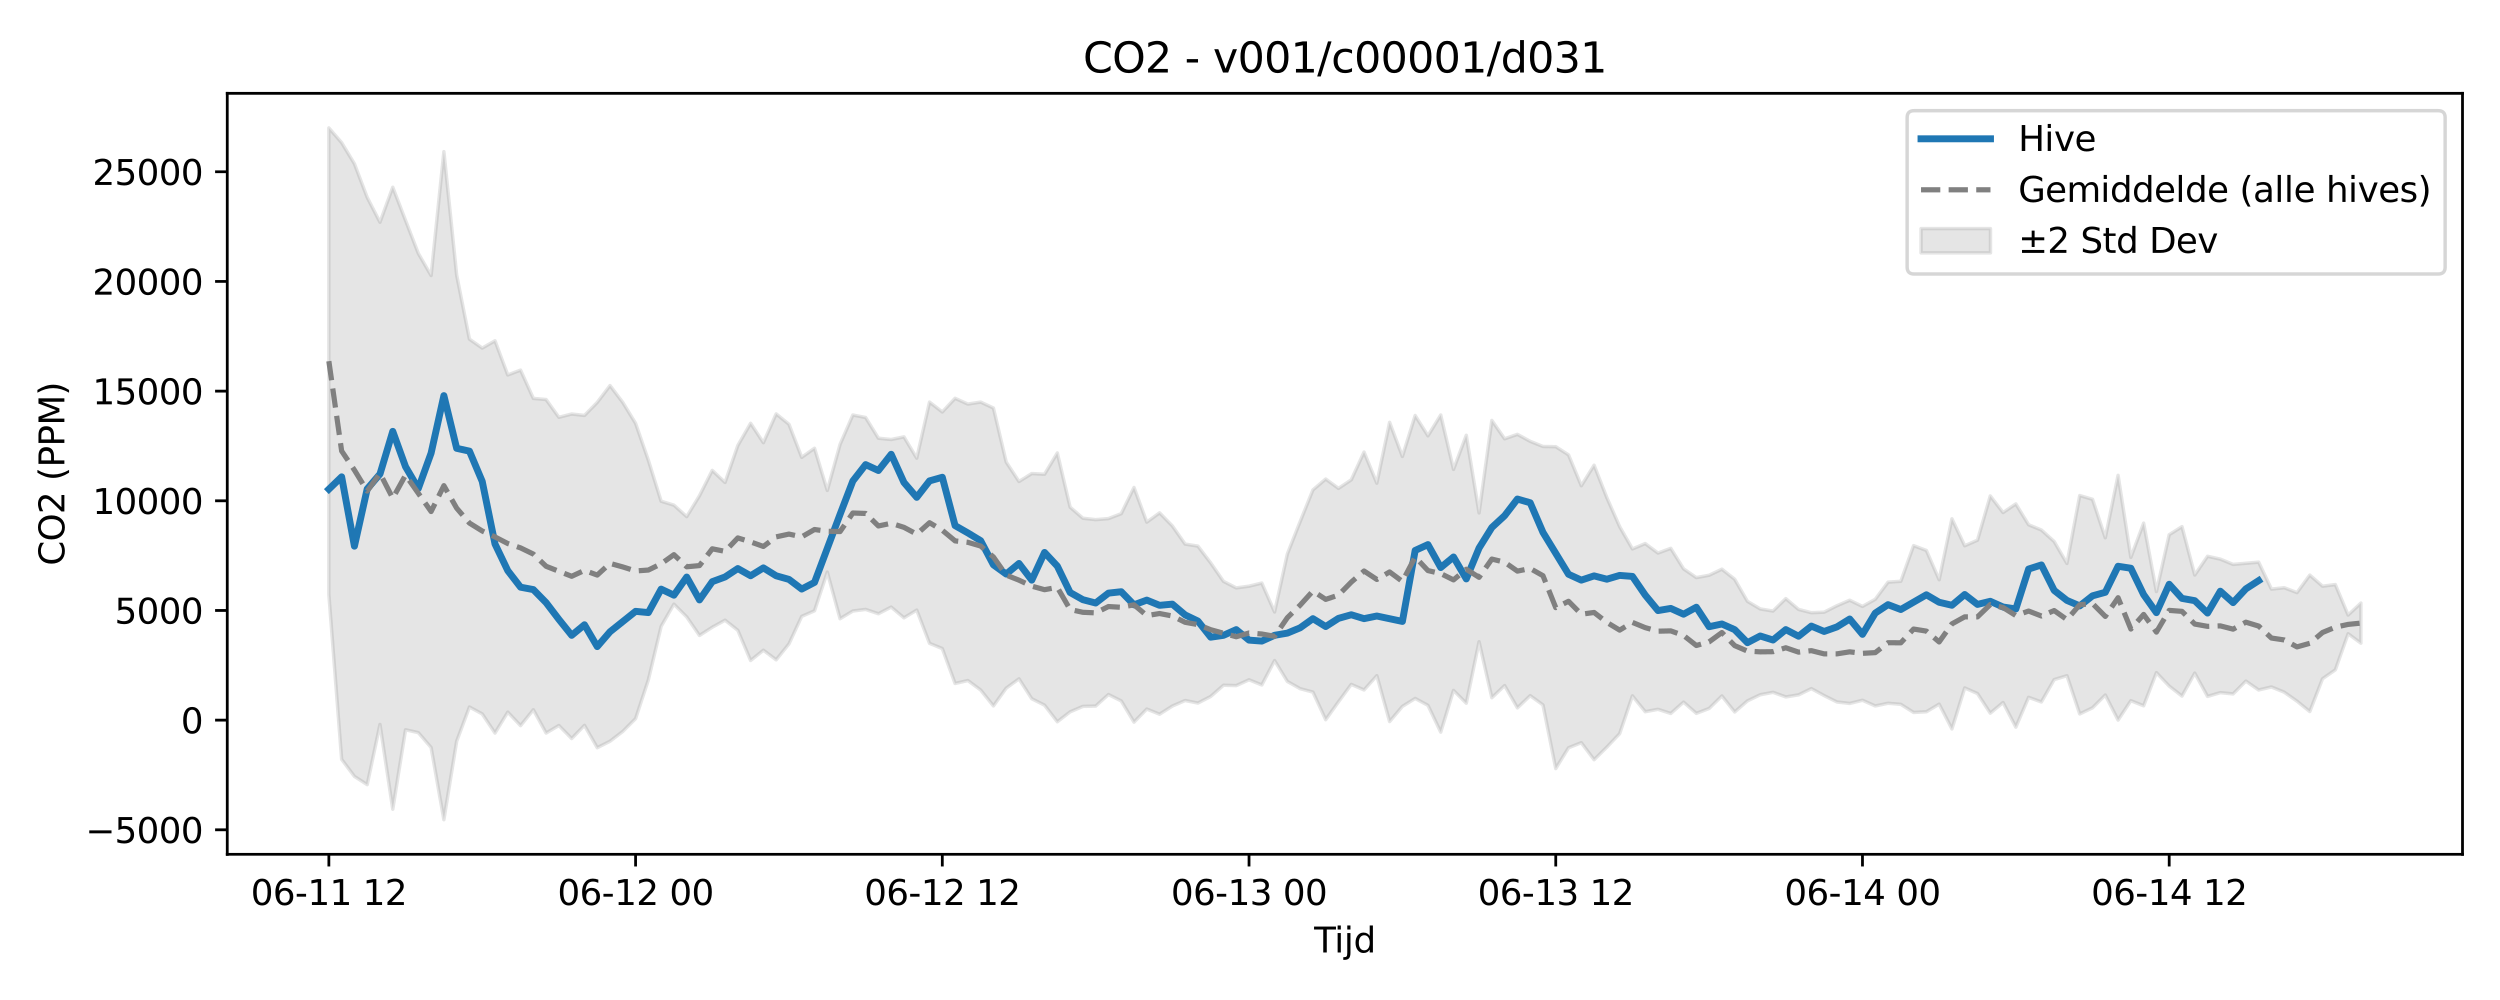 <?xml version="1.0" encoding="utf-8" standalone="no"?>
<!DOCTYPE svg PUBLIC "-//W3C//DTD SVG 1.1//EN"
  "http://www.w3.org/Graphics/SVG/1.1/DTD/svg11.dtd">
<svg xmlns:xlink="http://www.w3.org/1999/xlink" width="720pt" height="288pt" viewBox="0 0 720 288" xmlns="http://www.w3.org/2000/svg" version="1.1">
 <defs>
  <style type="text/css">*{stroke-linejoin: round; stroke-linecap: butt}</style>
 </defs>
 <g id="figure_1">
  <g id="patch_1">
   <path d="M 0 288 
L 720 288 
L 720 0 
L 0 0 
z
" style="fill: #ffffff"/>
  </g>
  <g id="axes_1">
   <g id="patch_2">
    <path d="M 65.45 246.04 
L 709.2 246.04 
L 709.2 26.88 
L 65.45 26.88 
z
" style="fill: #ffffff"/>
   </g>
   <g id="FillBetweenPolyCollection_1">
    <defs>
     <path id="m3d2b1b29fc" d="M 94.711 -251.158 
L 94.711 -116.805 
L 98.392 -69.317 
L 102.073 -64.394 
L 105.753 -62.019 
L 109.434 -79.359 
L 113.115 -54.945 
L 116.795 -77.828 
L 120.476 -77 
L 124.157 -72.724 
L 127.837 -51.922 
L 131.518 -74.513 
L 135.199 -84.385 
L 138.879 -82.392 
L 142.56 -76.877 
L 146.241 -82.907 
L 149.921 -79.009 
L 153.602 -83.592 
L 157.283 -76.879 
L 160.964 -79.059 
L 164.644 -75.292 
L 168.325 -79.095 
L 172.006 -72.656 
L 175.686 -74.523 
L 179.367 -77.35 
L 183.048 -81.042 
L 186.728 -92.199 
L 190.409 -107.606 
L 194.09 -113.996 
L 197.77 -110.328 
L 201.451 -104.978 
L 205.132 -107.356 
L 208.812 -109.382 
L 212.493 -106.467 
L 216.174 -97.773 
L 219.854 -100.736 
L 223.535 -97.97 
L 227.216 -102.551 
L 230.896 -110.481 
L 234.577 -112.091 
L 238.258 -123.232 
L 241.938 -109.807 
L 245.619 -112.025 
L 249.3 -112.485 
L 252.98 -111.246 
L 256.661 -113.163 
L 260.342 -110.063 
L 264.022 -112.292 
L 267.703 -102.714 
L 271.384 -101.21 
L 275.064 -91.154 
L 278.745 -92.003 
L 282.426 -89.279 
L 286.106 -84.689 
L 289.787 -89.811 
L 293.468 -92.495 
L 297.148 -86.763 
L 300.829 -84.913 
L 304.51 -80.132 
L 308.19 -82.986 
L 311.871 -84.561 
L 315.552 -84.645 
L 319.233 -87.98 
L 322.913 -86.136 
L 326.594 -80.023 
L 330.275 -83.797 
L 333.955 -82.31 
L 337.636 -84.653 
L 341.317 -86.252 
L 344.997 -85.517 
L 348.678 -87.413 
L 352.359 -90.643 
L 356.039 -90.548 
L 359.72 -92.22 
L 363.401 -90.729 
L 367.081 -97.758 
L 370.762 -91.739 
L 374.443 -89.661 
L 378.123 -88.675 
L 381.804 -80.721 
L 385.485 -85.878 
L 389.165 -90.897 
L 392.846 -89.292 
L 396.527 -93.407 
L 400.207 -80.19 
L 403.888 -84.553 
L 407.569 -86.848 
L 411.249 -84.861 
L 414.93 -77.144 
L 418.611 -89.166 
L 422.291 -85.473 
L 425.972 -103.187 
L 429.653 -87.055 
L 433.333 -90.553 
L 437.014 -84.134 
L 440.695 -87.653 
L 444.375 -84.98 
L 448.056 -66.651 
L 451.737 -72.647 
L 455.417 -74.105 
L 459.098 -69.199 
L 462.779 -72.834 
L 466.46 -76.708 
L 470.14 -87.594 
L 473.821 -83.025 
L 477.502 -83.717 
L 481.182 -82.522 
L 484.863 -85.789 
L 488.544 -82.551 
L 492.224 -83.958 
L 495.905 -87.573 
L 499.586 -82.948 
L 503.266 -86.145 
L 506.947 -87.909 
L 510.628 -88.608 
L 514.308 -87.283 
L 517.989 -87.882 
L 521.67 -89.68 
L 525.35 -87.673 
L 529.031 -85.834 
L 532.712 -85.405 
L 536.392 -86.323 
L 540.073 -84.684 
L 543.754 -85.457 
L 547.434 -85.154 
L 551.115 -82.811 
L 554.796 -83.011 
L 558.476 -85.203 
L 562.157 -78.062 
L 565.838 -89.88 
L 569.518 -88.253 
L 573.199 -82.609 
L 576.88 -85.676 
L 580.56 -78.584 
L 584.241 -87.168 
L 587.922 -85.832 
L 591.602 -92.274 
L 595.283 -93.392 
L 598.964 -82.383 
L 602.644 -84.153 
L 606.325 -87.836 
L 610.006 -80.608 
L 613.686 -86.203 
L 617.367 -84.731 
L 621.048 -94.275 
L 624.729 -90.409 
L 628.409 -87.529 
L 632.09 -94.142 
L 635.771 -87.427 
L 639.451 -88.52 
L 643.132 -88.15 
L 646.813 -91.842 
L 650.493 -89.281 
L 654.174 -90.155 
L 657.855 -88.655 
L 661.535 -86.061 
L 665.216 -83.075 
L 668.897 -92.525 
L 672.577 -95.078 
L 676.258 -105.477 
L 679.939 -102.769 
L 679.939 -114.318 
L 679.939 -114.318 
L 676.258 -110.87 
L 672.577 -119.654 
L 668.897 -119.17 
L 665.216 -122.376 
L 661.535 -117.331 
L 657.855 -118.738 
L 654.174 -118.335 
L 650.493 -126.1 
L 646.813 -125.78 
L 643.132 -125.458 
L 639.451 -126.973 
L 635.771 -127.793 
L 632.09 -122.396 
L 628.409 -136.333 
L 624.729 -134.007 
L 621.048 -117.638 
L 617.367 -137.342 
L 613.686 -127.471 
L 610.006 -151.107 
L 606.325 -133.118 
L 602.644 -144.204 
L 598.964 -145.286 
L 595.283 -125.724 
L 591.602 -132.046 
L 587.922 -135.358 
L 584.241 -136.87 
L 580.56 -142.873 
L 576.88 -140.383 
L 573.199 -145.17 
L 569.518 -132.428 
L 565.838 -130.821 
L 562.157 -138.59 
L 558.476 -121.033 
L 554.796 -129.472 
L 551.115 -130.857 
L 547.434 -120.591 
L 543.754 -120.341 
L 540.073 -115.404 
L 536.392 -113.357 
L 532.712 -115.139 
L 529.031 -113.545 
L 525.35 -111.693 
L 521.67 -111.546 
L 517.989 -112.484 
L 514.308 -115.604 
L 510.628 -112.024 
L 506.947 -112.63 
L 503.266 -114.814 
L 499.586 -121.184 
L 495.905 -124.08 
L 492.224 -122.329 
L 488.544 -121.647 
L 484.863 -124.182 
L 481.182 -130.083 
L 477.502 -128.72 
L 473.821 -131.455 
L 470.14 -129.909 
L 466.46 -136.338 
L 462.779 -144.67 
L 459.098 -154.019 
L 455.417 -148.105 
L 451.737 -157 
L 448.056 -159.355 
L 444.375 -159.415 
L 440.695 -160.901 
L 437.014 -162.908 
L 433.333 -161.621 
L 429.653 -166.917 
L 425.972 -140.277 
L 422.291 -162.642 
L 418.611 -152.82 
L 414.93 -168.483 
L 411.249 -162.487 
L 407.569 -168.339 
L 403.888 -156.538 
L 400.207 -166.37 
L 396.527 -148.839 
L 392.846 -157.807 
L 389.165 -149.811 
L 385.485 -147.346 
L 381.804 -150.038 
L 378.123 -146.905 
L 374.443 -137.774 
L 370.762 -128.472 
L 367.081 -111.747 
L 363.401 -120.084 
L 359.72 -119.181 
L 356.039 -118.684 
L 352.359 -120.571 
L 348.678 -125.882 
L 344.997 -130.716 
L 341.317 -131.302 
L 337.636 -136.535 
L 333.955 -140.298 
L 330.275 -137.62 
L 326.594 -147.609 
L 322.913 -140.058 
L 319.233 -138.648 
L 315.552 -138.345 
L 311.871 -138.752 
L 308.19 -141.943 
L 304.51 -157.549 
L 300.829 -151.425 
L 297.148 -151.616 
L 293.468 -149.327 
L 289.787 -154.935 
L 286.106 -170.488 
L 282.426 -172.205 
L 278.745 -171.625 
L 275.064 -173.292 
L 271.384 -169.356 
L 267.703 -172.205 
L 264.022 -156.046 
L 260.342 -162.184 
L 256.661 -161.427 
L 252.98 -161.797 
L 249.3 -167.76 
L 245.619 -168.484 
L 241.938 -160.006 
L 238.258 -146.755 
L 234.577 -158.912 
L 230.896 -156.283 
L 227.216 -165.817 
L 223.535 -168.802 
L 219.854 -160.509 
L 216.174 -166.096 
L 212.493 -159.689 
L 208.812 -149.042 
L 205.132 -152.529 
L 201.451 -145.238 
L 197.77 -139.206 
L 194.09 -142.518 
L 190.409 -143.65 
L 186.728 -155.453 
L 183.048 -166.08 
L 179.367 -172.095 
L 175.686 -176.959 
L 172.006 -172.109 
L 168.325 -168.356 
L 164.644 -168.765 
L 160.964 -167.817 
L 157.283 -172.936 
L 153.602 -173.261 
L 149.921 -181.412 
L 146.241 -180.01 
L 142.56 -189.856 
L 138.879 -187.754 
L 135.199 -190.333 
L 131.518 -208.796 
L 127.837 -244.33 
L 124.157 -208.643 
L 120.476 -215.022 
L 116.795 -224.524 
L 113.115 -234.075 
L 109.434 -223.998 
L 105.753 -231.151 
L 102.073 -240.832 
L 98.392 -246.912 
L 94.711 -251.158 
z
" style="stroke: #808080; stroke-opacity: 0.2"/>
    </defs>
    <g clip-path="url(#pa4c0bc71e0)">
     <use xlink:href="#m3d2b1b29fc" x="0" y="288" style="fill: #808080; fill-opacity: 0.2; stroke: #808080; stroke-opacity: 0.2"/>
    </g>
   </g>
   <g id="matplotlib.axis_1">
    <g id="xtick_1">
     <g id="line2d_1">
      <defs>
       <path id="m8781e3e443" d="M 0 0 
L 0 3.5 
" style="stroke: #000000; stroke-width: 0.8"/>
      </defs>
      <g>
       <use xlink:href="#m8781e3e443" x="94.711" y="246.04" style="stroke: #000000; stroke-width: 0.8"/>
      </g>
     </g>
     <g id="text_1">
      <!-- 06-11 12 -->
      <g transform="translate(72.231 260.638) scale(0.1 -0.1)">
       <defs>
        <path id="DejaVuSans-30" d="M 2034 4250 
Q 1547 4250 1301 3770 
Q 1056 3291 1056 2328 
Q 1056 1369 1301 889 
Q 1547 409 2034 409 
Q 2525 409 2770 889 
Q 3016 1369 3016 2328 
Q 3016 3291 2770 3770 
Q 2525 4250 2034 4250 
z
M 2034 4750 
Q 2819 4750 3233 4129 
Q 3647 3509 3647 2328 
Q 3647 1150 3233 529 
Q 2819 -91 2034 -91 
Q 1250 -91 836 529 
Q 422 1150 422 2328 
Q 422 3509 836 4129 
Q 1250 4750 2034 4750 
z
" transform="scale(0.016)"/>
        <path id="DejaVuSans-36" d="M 2113 2584 
Q 1688 2584 1439 2293 
Q 1191 2003 1191 1497 
Q 1191 994 1439 701 
Q 1688 409 2113 409 
Q 2538 409 2786 701 
Q 3034 994 3034 1497 
Q 3034 2003 2786 2293 
Q 2538 2584 2113 2584 
z
M 3366 4563 
L 3366 3988 
Q 3128 4100 2886 4159 
Q 2644 4219 2406 4219 
Q 1781 4219 1451 3797 
Q 1122 3375 1075 2522 
Q 1259 2794 1537 2939 
Q 1816 3084 2150 3084 
Q 2853 3084 3261 2657 
Q 3669 2231 3669 1497 
Q 3669 778 3244 343 
Q 2819 -91 2113 -91 
Q 1303 -91 875 529 
Q 447 1150 447 2328 
Q 447 3434 972 4092 
Q 1497 4750 2381 4750 
Q 2619 4750 2861 4703 
Q 3103 4656 3366 4563 
z
" transform="scale(0.016)"/>
        <path id="DejaVuSans-2d" d="M 313 2009 
L 1997 2009 
L 1997 1497 
L 313 1497 
L 313 2009 
z
" transform="scale(0.016)"/>
        <path id="DejaVuSans-31" d="M 794 531 
L 1825 531 
L 1825 4091 
L 703 3866 
L 703 4441 
L 1819 4666 
L 2450 4666 
L 2450 531 
L 3481 531 
L 3481 0 
L 794 0 
L 794 531 
z
" transform="scale(0.016)"/>
        <path id="DejaVuSans-20" transform="scale(0.016)"/>
        <path id="DejaVuSans-32" d="M 1228 531 
L 3431 531 
L 3431 0 
L 469 0 
L 469 531 
Q 828 903 1448 1529 
Q 2069 2156 2228 2338 
Q 2531 2678 2651 2914 
Q 2772 3150 2772 3378 
Q 2772 3750 2511 3984 
Q 2250 4219 1831 4219 
Q 1534 4219 1204 4116 
Q 875 4013 500 3803 
L 500 4441 
Q 881 4594 1212 4672 
Q 1544 4750 1819 4750 
Q 2544 4750 2975 4387 
Q 3406 4025 3406 3419 
Q 3406 3131 3298 2873 
Q 3191 2616 2906 2266 
Q 2828 2175 2409 1742 
Q 1991 1309 1228 531 
z
" transform="scale(0.016)"/>
       </defs>
       <use xlink:href="#DejaVuSans-30"/>
       <use xlink:href="#DejaVuSans-36" transform="translate(63.623 0)"/>
       <use xlink:href="#DejaVuSans-2d" transform="translate(127.246 0)"/>
       <use xlink:href="#DejaVuSans-31" transform="translate(163.33 0)"/>
       <use xlink:href="#DejaVuSans-31" transform="translate(226.953 0)"/>
       <use xlink:href="#DejaVuSans-20" transform="translate(290.576 0)"/>
       <use xlink:href="#DejaVuSans-31" transform="translate(322.363 0)"/>
       <use xlink:href="#DejaVuSans-32" transform="translate(385.986 0)"/>
      </g>
     </g>
    </g>
    <g id="xtick_2">
     <g id="line2d_2">
      <g>
       <use xlink:href="#m8781e3e443" x="183.048" y="246.04" style="stroke: #000000; stroke-width: 0.8"/>
      </g>
     </g>
     <g id="text_2">
      <!-- 06-12 00 -->
      <g transform="translate(160.567 260.638) scale(0.1 -0.1)">
       <use xlink:href="#DejaVuSans-30"/>
       <use xlink:href="#DejaVuSans-36" transform="translate(63.623 0)"/>
       <use xlink:href="#DejaVuSans-2d" transform="translate(127.246 0)"/>
       <use xlink:href="#DejaVuSans-31" transform="translate(163.33 0)"/>
       <use xlink:href="#DejaVuSans-32" transform="translate(226.953 0)"/>
       <use xlink:href="#DejaVuSans-20" transform="translate(290.576 0)"/>
       <use xlink:href="#DejaVuSans-30" transform="translate(322.363 0)"/>
       <use xlink:href="#DejaVuSans-30" transform="translate(385.986 0)"/>
      </g>
     </g>
    </g>
    <g id="xtick_3">
     <g id="line2d_3">
      <g>
       <use xlink:href="#m8781e3e443" x="271.384" y="246.04" style="stroke: #000000; stroke-width: 0.8"/>
      </g>
     </g>
     <g id="text_3">
      <!-- 06-12 12 -->
      <g transform="translate(248.903 260.638) scale(0.1 -0.1)">
       <use xlink:href="#DejaVuSans-30"/>
       <use xlink:href="#DejaVuSans-36" transform="translate(63.623 0)"/>
       <use xlink:href="#DejaVuSans-2d" transform="translate(127.246 0)"/>
       <use xlink:href="#DejaVuSans-31" transform="translate(163.33 0)"/>
       <use xlink:href="#DejaVuSans-32" transform="translate(226.953 0)"/>
       <use xlink:href="#DejaVuSans-20" transform="translate(290.576 0)"/>
       <use xlink:href="#DejaVuSans-31" transform="translate(322.363 0)"/>
       <use xlink:href="#DejaVuSans-32" transform="translate(385.986 0)"/>
      </g>
     </g>
    </g>
    <g id="xtick_4">
     <g id="line2d_4">
      <g>
       <use xlink:href="#m8781e3e443" x="359.72" y="246.04" style="stroke: #000000; stroke-width: 0.8"/>
      </g>
     </g>
     <g id="text_4">
      <!-- 06-13 00 -->
      <g transform="translate(337.239 260.638) scale(0.1 -0.1)">
       <defs>
        <path id="DejaVuSans-33" d="M 2597 2516 
Q 3050 2419 3304 2112 
Q 3559 1806 3559 1356 
Q 3559 666 3084 287 
Q 2609 -91 1734 -91 
Q 1441 -91 1130 -33 
Q 819 25 488 141 
L 488 750 
Q 750 597 1062 519 
Q 1375 441 1716 441 
Q 2309 441 2620 675 
Q 2931 909 2931 1356 
Q 2931 1769 2642 2001 
Q 2353 2234 1838 2234 
L 1294 2234 
L 1294 2753 
L 1863 2753 
Q 2328 2753 2575 2939 
Q 2822 3125 2822 3475 
Q 2822 3834 2567 4026 
Q 2313 4219 1838 4219 
Q 1578 4219 1281 4162 
Q 984 4106 628 3988 
L 628 4550 
Q 988 4650 1302 4700 
Q 1616 4750 1894 4750 
Q 2613 4750 3031 4423 
Q 3450 4097 3450 3541 
Q 3450 3153 3228 2886 
Q 3006 2619 2597 2516 
z
" transform="scale(0.016)"/>
       </defs>
       <use xlink:href="#DejaVuSans-30"/>
       <use xlink:href="#DejaVuSans-36" transform="translate(63.623 0)"/>
       <use xlink:href="#DejaVuSans-2d" transform="translate(127.246 0)"/>
       <use xlink:href="#DejaVuSans-31" transform="translate(163.33 0)"/>
       <use xlink:href="#DejaVuSans-33" transform="translate(226.953 0)"/>
       <use xlink:href="#DejaVuSans-20" transform="translate(290.576 0)"/>
       <use xlink:href="#DejaVuSans-30" transform="translate(322.363 0)"/>
       <use xlink:href="#DejaVuSans-30" transform="translate(385.986 0)"/>
      </g>
     </g>
    </g>
    <g id="xtick_5">
     <g id="line2d_5">
      <g>
       <use xlink:href="#m8781e3e443" x="448.056" y="246.04" style="stroke: #000000; stroke-width: 0.8"/>
      </g>
     </g>
     <g id="text_5">
      <!-- 06-13 12 -->
      <g transform="translate(425.576 260.638) scale(0.1 -0.1)">
       <use xlink:href="#DejaVuSans-30"/>
       <use xlink:href="#DejaVuSans-36" transform="translate(63.623 0)"/>
       <use xlink:href="#DejaVuSans-2d" transform="translate(127.246 0)"/>
       <use xlink:href="#DejaVuSans-31" transform="translate(163.33 0)"/>
       <use xlink:href="#DejaVuSans-33" transform="translate(226.953 0)"/>
       <use xlink:href="#DejaVuSans-20" transform="translate(290.576 0)"/>
       <use xlink:href="#DejaVuSans-31" transform="translate(322.363 0)"/>
       <use xlink:href="#DejaVuSans-32" transform="translate(385.986 0)"/>
      </g>
     </g>
    </g>
    <g id="xtick_6">
     <g id="line2d_6">
      <g>
       <use xlink:href="#m8781e3e443" x="536.392" y="246.04" style="stroke: #000000; stroke-width: 0.8"/>
      </g>
     </g>
     <g id="text_6">
      <!-- 06-14 00 -->
      <g transform="translate(513.912 260.638) scale(0.1 -0.1)">
       <defs>
        <path id="DejaVuSans-34" d="M 2419 4116 
L 825 1625 
L 2419 1625 
L 2419 4116 
z
M 2253 4666 
L 3047 4666 
L 3047 1625 
L 3713 1625 
L 3713 1100 
L 3047 1100 
L 3047 0 
L 2419 0 
L 2419 1100 
L 313 1100 
L 313 1709 
L 2253 4666 
z
" transform="scale(0.016)"/>
       </defs>
       <use xlink:href="#DejaVuSans-30"/>
       <use xlink:href="#DejaVuSans-36" transform="translate(63.623 0)"/>
       <use xlink:href="#DejaVuSans-2d" transform="translate(127.246 0)"/>
       <use xlink:href="#DejaVuSans-31" transform="translate(163.33 0)"/>
       <use xlink:href="#DejaVuSans-34" transform="translate(226.953 0)"/>
       <use xlink:href="#DejaVuSans-20" transform="translate(290.576 0)"/>
       <use xlink:href="#DejaVuSans-30" transform="translate(322.363 0)"/>
       <use xlink:href="#DejaVuSans-30" transform="translate(385.986 0)"/>
      </g>
     </g>
    </g>
    <g id="xtick_7">
     <g id="line2d_7">
      <g>
       <use xlink:href="#m8781e3e443" x="624.729" y="246.04" style="stroke: #000000; stroke-width: 0.8"/>
      </g>
     </g>
     <g id="text_7">
      <!-- 06-14 12 -->
      <g transform="translate(602.248 260.638) scale(0.1 -0.1)">
       <use xlink:href="#DejaVuSans-30"/>
       <use xlink:href="#DejaVuSans-36" transform="translate(63.623 0)"/>
       <use xlink:href="#DejaVuSans-2d" transform="translate(127.246 0)"/>
       <use xlink:href="#DejaVuSans-31" transform="translate(163.33 0)"/>
       <use xlink:href="#DejaVuSans-34" transform="translate(226.953 0)"/>
       <use xlink:href="#DejaVuSans-20" transform="translate(290.576 0)"/>
       <use xlink:href="#DejaVuSans-31" transform="translate(322.363 0)"/>
       <use xlink:href="#DejaVuSans-32" transform="translate(385.986 0)"/>
      </g>
     </g>
    </g>
    <g id="text_8">
     <!-- Tijd -->
     <g transform="translate(378.475 274.317) scale(0.1 -0.1)">
      <defs>
       <path id="DejaVuSans-54" d="M -19 4666 
L 3928 4666 
L 3928 4134 
L 2272 4134 
L 2272 0 
L 1638 0 
L 1638 4134 
L -19 4134 
L -19 4666 
z
" transform="scale(0.016)"/>
       <path id="DejaVuSans-69" d="M 603 3500 
L 1178 3500 
L 1178 0 
L 603 0 
L 603 3500 
z
M 603 4863 
L 1178 4863 
L 1178 4134 
L 603 4134 
L 603 4863 
z
" transform="scale(0.016)"/>
       <path id="DejaVuSans-6a" d="M 603 3500 
L 1178 3500 
L 1178 -63 
Q 1178 -731 923 -1031 
Q 669 -1331 103 -1331 
L -116 -1331 
L -116 -844 
L 38 -844 
Q 366 -844 484 -692 
Q 603 -541 603 -63 
L 603 3500 
z
M 603 4863 
L 1178 4863 
L 1178 4134 
L 603 4134 
L 603 4863 
z
" transform="scale(0.016)"/>
       <path id="DejaVuSans-64" d="M 2906 2969 
L 2906 4863 
L 3481 4863 
L 3481 0 
L 2906 0 
L 2906 525 
Q 2725 213 2448 61 
Q 2172 -91 1784 -91 
Q 1150 -91 751 415 
Q 353 922 353 1747 
Q 353 2572 751 3078 
Q 1150 3584 1784 3584 
Q 2172 3584 2448 3432 
Q 2725 3281 2906 2969 
z
M 947 1747 
Q 947 1113 1208 752 
Q 1469 391 1925 391 
Q 2381 391 2643 752 
Q 2906 1113 2906 1747 
Q 2906 2381 2643 2742 
Q 2381 3103 1925 3103 
Q 1469 3103 1208 2742 
Q 947 2381 947 1747 
z
" transform="scale(0.016)"/>
      </defs>
      <use xlink:href="#DejaVuSans-54"/>
      <use xlink:href="#DejaVuSans-69" transform="translate(57.959 0)"/>
      <use xlink:href="#DejaVuSans-6a" transform="translate(85.742 0)"/>
      <use xlink:href="#DejaVuSans-64" transform="translate(113.525 0)"/>
     </g>
    </g>
   </g>
   <g id="matplotlib.axis_2">
    <g id="ytick_1">
     <g id="line2d_8">
      <defs>
       <path id="m5098d9976e" d="M 0 0 
L -3.5 0 
" style="stroke: #000000; stroke-width: 0.8"/>
      </defs>
      <g>
       <use xlink:href="#m5098d9976e" x="65.45" y="238.984" style="stroke: #000000; stroke-width: 0.8"/>
      </g>
     </g>
     <g id="text_9">
      <!-- −5000 -->
      <g transform="translate(24.62 242.783) scale(0.1 -0.1)">
       <defs>
        <path id="DejaVuSans-2212" d="M 678 2272 
L 4684 2272 
L 4684 1741 
L 678 1741 
L 678 2272 
z
" transform="scale(0.016)"/>
        <path id="DejaVuSans-35" d="M 691 4666 
L 3169 4666 
L 3169 4134 
L 1269 4134 
L 1269 2991 
Q 1406 3038 1543 3061 
Q 1681 3084 1819 3084 
Q 2600 3084 3056 2656 
Q 3513 2228 3513 1497 
Q 3513 744 3044 326 
Q 2575 -91 1722 -91 
Q 1428 -91 1123 -41 
Q 819 9 494 109 
L 494 744 
Q 775 591 1075 516 
Q 1375 441 1709 441 
Q 2250 441 2565 725 
Q 2881 1009 2881 1497 
Q 2881 1984 2565 2268 
Q 2250 2553 1709 2553 
Q 1456 2553 1204 2497 
Q 953 2441 691 2322 
L 691 4666 
z
" transform="scale(0.016)"/>
       </defs>
       <use xlink:href="#DejaVuSans-2212"/>
       <use xlink:href="#DejaVuSans-35" transform="translate(83.789 0)"/>
       <use xlink:href="#DejaVuSans-30" transform="translate(147.412 0)"/>
       <use xlink:href="#DejaVuSans-30" transform="translate(211.035 0)"/>
       <use xlink:href="#DejaVuSans-30" transform="translate(274.658 0)"/>
      </g>
     </g>
    </g>
    <g id="ytick_2">
     <g id="line2d_9">
      <g>
       <use xlink:href="#m5098d9976e" x="65.45" y="207.398" style="stroke: #000000; stroke-width: 0.8"/>
      </g>
     </g>
     <g id="text_10">
      <!-- 0 -->
      <g transform="translate(52.087 211.197) scale(0.1 -0.1)">
       <use xlink:href="#DejaVuSans-30"/>
      </g>
     </g>
    </g>
    <g id="ytick_3">
     <g id="line2d_10">
      <g>
       <use xlink:href="#m5098d9976e" x="65.45" y="175.812" style="stroke: #000000; stroke-width: 0.8"/>
      </g>
     </g>
     <g id="text_11">
      <!-- 5000 -->
      <g transform="translate(33 179.612) scale(0.1 -0.1)">
       <use xlink:href="#DejaVuSans-35"/>
       <use xlink:href="#DejaVuSans-30" transform="translate(63.623 0)"/>
       <use xlink:href="#DejaVuSans-30" transform="translate(127.246 0)"/>
       <use xlink:href="#DejaVuSans-30" transform="translate(190.869 0)"/>
      </g>
     </g>
    </g>
    <g id="ytick_4">
     <g id="line2d_11">
      <g>
       <use xlink:href="#m5098d9976e" x="65.45" y="144.227" style="stroke: #000000; stroke-width: 0.8"/>
      </g>
     </g>
     <g id="text_12">
      <!-- 10000 -->
      <g transform="translate(26.637 148.026) scale(0.1 -0.1)">
       <use xlink:href="#DejaVuSans-31"/>
       <use xlink:href="#DejaVuSans-30" transform="translate(63.623 0)"/>
       <use xlink:href="#DejaVuSans-30" transform="translate(127.246 0)"/>
       <use xlink:href="#DejaVuSans-30" transform="translate(190.869 0)"/>
       <use xlink:href="#DejaVuSans-30" transform="translate(254.492 0)"/>
      </g>
     </g>
    </g>
    <g id="ytick_5">
     <g id="line2d_12">
      <g>
       <use xlink:href="#m5098d9976e" x="65.45" y="112.641" style="stroke: #000000; stroke-width: 0.8"/>
      </g>
     </g>
     <g id="text_13">
      <!-- 15000 -->
      <g transform="translate(26.637 116.44) scale(0.1 -0.1)">
       <use xlink:href="#DejaVuSans-31"/>
       <use xlink:href="#DejaVuSans-35" transform="translate(63.623 0)"/>
       <use xlink:href="#DejaVuSans-30" transform="translate(127.246 0)"/>
       <use xlink:href="#DejaVuSans-30" transform="translate(190.869 0)"/>
       <use xlink:href="#DejaVuSans-30" transform="translate(254.492 0)"/>
      </g>
     </g>
    </g>
    <g id="ytick_6">
     <g id="line2d_13">
      <g>
       <use xlink:href="#m5098d9976e" x="65.45" y="81.055" style="stroke: #000000; stroke-width: 0.8"/>
      </g>
     </g>
     <g id="text_14">
      <!-- 20000 -->
      <g transform="translate(26.637 84.855) scale(0.1 -0.1)">
       <use xlink:href="#DejaVuSans-32"/>
       <use xlink:href="#DejaVuSans-30" transform="translate(63.623 0)"/>
       <use xlink:href="#DejaVuSans-30" transform="translate(127.246 0)"/>
       <use xlink:href="#DejaVuSans-30" transform="translate(190.869 0)"/>
       <use xlink:href="#DejaVuSans-30" transform="translate(254.492 0)"/>
      </g>
     </g>
    </g>
    <g id="ytick_7">
     <g id="line2d_14">
      <g>
       <use xlink:href="#m5098d9976e" x="65.45" y="49.47" style="stroke: #000000; stroke-width: 0.8"/>
      </g>
     </g>
     <g id="text_15">
      <!-- 25000 -->
      <g transform="translate(26.637 53.269) scale(0.1 -0.1)">
       <use xlink:href="#DejaVuSans-32"/>
       <use xlink:href="#DejaVuSans-35" transform="translate(63.623 0)"/>
       <use xlink:href="#DejaVuSans-30" transform="translate(127.246 0)"/>
       <use xlink:href="#DejaVuSans-30" transform="translate(190.869 0)"/>
       <use xlink:href="#DejaVuSans-30" transform="translate(254.492 0)"/>
      </g>
     </g>
    </g>
    <g id="text_16">
     <!-- CO2 (PPM) -->
     <g transform="translate(18.541 162.903) rotate(-90) scale(0.1 -0.1)">
      <defs>
       <path id="DejaVuSans-43" d="M 4122 4306 
L 4122 3641 
Q 3803 3938 3442 4084 
Q 3081 4231 2675 4231 
Q 1875 4231 1450 3742 
Q 1025 3253 1025 2328 
Q 1025 1406 1450 917 
Q 1875 428 2675 428 
Q 3081 428 3442 575 
Q 3803 722 4122 1019 
L 4122 359 
Q 3791 134 3420 21 
Q 3050 -91 2638 -91 
Q 1578 -91 968 557 
Q 359 1206 359 2328 
Q 359 3453 968 4101 
Q 1578 4750 2638 4750 
Q 3056 4750 3426 4639 
Q 3797 4528 4122 4306 
z
" transform="scale(0.016)"/>
       <path id="DejaVuSans-4f" d="M 2522 4238 
Q 1834 4238 1429 3725 
Q 1025 3213 1025 2328 
Q 1025 1447 1429 934 
Q 1834 422 2522 422 
Q 3209 422 3611 934 
Q 4013 1447 4013 2328 
Q 4013 3213 3611 3725 
Q 3209 4238 2522 4238 
z
M 2522 4750 
Q 3503 4750 4090 4092 
Q 4678 3434 4678 2328 
Q 4678 1225 4090 567 
Q 3503 -91 2522 -91 
Q 1538 -91 948 565 
Q 359 1222 359 2328 
Q 359 3434 948 4092 
Q 1538 4750 2522 4750 
z
" transform="scale(0.016)"/>
       <path id="DejaVuSans-28" d="M 1984 4856 
Q 1566 4138 1362 3434 
Q 1159 2731 1159 2009 
Q 1159 1288 1364 580 
Q 1569 -128 1984 -844 
L 1484 -844 
Q 1016 -109 783 600 
Q 550 1309 550 2009 
Q 550 2706 781 3412 
Q 1013 4119 1484 4856 
L 1984 4856 
z
" transform="scale(0.016)"/>
       <path id="DejaVuSans-50" d="M 1259 4147 
L 1259 2394 
L 2053 2394 
Q 2494 2394 2734 2622 
Q 2975 2850 2975 3272 
Q 2975 3691 2734 3919 
Q 2494 4147 2053 4147 
L 1259 4147 
z
M 628 4666 
L 2053 4666 
Q 2838 4666 3239 4311 
Q 3641 3956 3641 3272 
Q 3641 2581 3239 2228 
Q 2838 1875 2053 1875 
L 1259 1875 
L 1259 0 
L 628 0 
L 628 4666 
z
" transform="scale(0.016)"/>
       <path id="DejaVuSans-4d" d="M 628 4666 
L 1569 4666 
L 2759 1491 
L 3956 4666 
L 4897 4666 
L 4897 0 
L 4281 0 
L 4281 4097 
L 3078 897 
L 2444 897 
L 1241 4097 
L 1241 0 
L 628 0 
L 628 4666 
z
" transform="scale(0.016)"/>
       <path id="DejaVuSans-29" d="M 513 4856 
L 1013 4856 
Q 1481 4119 1714 3412 
Q 1947 2706 1947 2009 
Q 1947 1309 1714 600 
Q 1481 -109 1013 -844 
L 513 -844 
Q 928 -128 1133 580 
Q 1338 1288 1338 2009 
Q 1338 2731 1133 3434 
Q 928 4138 513 4856 
z
" transform="scale(0.016)"/>
      </defs>
      <use xlink:href="#DejaVuSans-43"/>
      <use xlink:href="#DejaVuSans-4f" transform="translate(69.824 0)"/>
      <use xlink:href="#DejaVuSans-32" transform="translate(148.535 0)"/>
      <use xlink:href="#DejaVuSans-20" transform="translate(212.158 0)"/>
      <use xlink:href="#DejaVuSans-28" transform="translate(243.945 0)"/>
      <use xlink:href="#DejaVuSans-50" transform="translate(282.959 0)"/>
      <use xlink:href="#DejaVuSans-50" transform="translate(343.262 0)"/>
      <use xlink:href="#DejaVuSans-4d" transform="translate(403.564 0)"/>
      <use xlink:href="#DejaVuSans-29" transform="translate(489.844 0)"/>
     </g>
    </g>
   </g>
   <g id="line2d_15">
    <path d="M 94.711 140.891 
L 98.392 137.333 
L 102.073 157.293 
L 105.753 140.811 
L 109.434 136.526 
L 113.115 124.235 
L 116.795 134.412 
L 120.476 140.683 
L 124.157 130.493 
L 127.837 113.947 
L 131.518 129.116 
L 135.199 129.927 
L 138.879 138.642 
L 142.56 156.663 
L 146.241 164.345 
L 149.921 169.11 
L 153.602 169.801 
L 157.283 173.564 
L 160.964 178.39 
L 164.644 182.978 
L 168.325 179.933 
L 172.006 186.217 
L 175.686 181.949 
L 183.048 176.067 
L 186.728 176.421 
L 190.409 169.67 
L 194.09 171.414 
L 197.77 166.196 
L 201.451 172.774 
L 205.132 167.52 
L 208.812 166.168 
L 212.493 163.743 
L 216.174 165.819 
L 219.854 163.551 
L 223.535 165.828 
L 227.216 166.863 
L 230.896 169.649 
L 234.577 167.731 
L 241.938 148.137 
L 245.619 138.529 
L 249.3 133.81 
L 252.98 135.507 
L 256.661 130.839 
L 260.342 138.958 
L 264.022 143.229 
L 267.703 138.499 
L 271.384 137.455 
L 275.064 151.374 
L 278.745 153.479 
L 282.426 155.718 
L 286.106 162.673 
L 289.787 165.332 
L 293.468 162.277 
L 297.148 167.078 
L 300.829 159.106 
L 304.51 163.046 
L 308.19 170.635 
L 311.871 172.713 
L 315.552 173.668 
L 319.233 170.822 
L 322.913 170.416 
L 326.594 174.189 
L 330.275 172.833 
L 333.955 174.334 
L 337.636 173.989 
L 341.317 177.099 
L 344.997 178.864 
L 348.678 183.509 
L 352.359 182.974 
L 356.039 181.334 
L 359.72 184.355 
L 363.401 184.631 
L 367.081 182.966 
L 370.762 182.338 
L 374.443 180.807 
L 378.123 178.175 
L 381.804 180.447 
L 385.485 178.091 
L 389.165 177.051 
L 392.846 178.169 
L 396.527 177.411 
L 403.888 178.971 
L 407.569 158.533 
L 411.249 156.844 
L 414.93 163.454 
L 418.611 160.418 
L 422.291 166.72 
L 425.972 157.836 
L 429.653 151.917 
L 433.333 148.518 
L 437.014 143.726 
L 440.695 144.795 
L 444.375 153.33 
L 451.737 165.389 
L 455.417 167.076 
L 459.098 165.855 
L 462.779 166.811 
L 466.46 165.718 
L 470.14 166.006 
L 473.821 171.376 
L 477.502 175.844 
L 481.182 175.225 
L 484.863 176.889 
L 488.544 174.884 
L 492.224 180.491 
L 495.905 179.706 
L 499.586 181.342 
L 503.266 185.092 
L 506.947 183.161 
L 510.628 184.326 
L 514.308 181.325 
L 517.989 183.235 
L 521.67 180.315 
L 525.35 181.858 
L 529.031 180.55 
L 532.712 178.274 
L 536.392 182.69 
L 540.073 176.571 
L 543.754 174.141 
L 547.434 175.541 
L 554.796 171.298 
L 558.476 173.452 
L 562.157 174.317 
L 565.838 171.22 
L 569.518 174.071 
L 573.199 173.174 
L 576.88 174.818 
L 580.56 175.385 
L 584.241 163.888 
L 587.922 162.704 
L 591.602 170.039 
L 595.283 172.921 
L 598.964 174.496 
L 602.644 171.597 
L 606.325 170.582 
L 610.006 163.086 
L 613.686 163.65 
L 617.367 171.256 
L 621.048 176.442 
L 624.729 168.273 
L 628.409 172.338 
L 632.09 172.995 
L 635.771 176.558 
L 639.451 170.27 
L 643.132 173.554 
L 646.813 169.592 
L 650.493 167.217 
L 650.493 167.217 
" clip-path="url(#pa4c0bc71e0)" style="fill: none; stroke: #1f77b4; stroke-width: 2; stroke-linecap: square"/>
   </g>
   <g id="line2d_16">
    <path d="M 94.711 104.018 
L 98.392 129.885 
L 102.073 135.387 
L 105.753 141.415 
L 109.434 136.321 
L 113.115 143.49 
L 116.795 136.824 
L 124.157 147.317 
L 127.837 139.874 
L 131.518 146.345 
L 135.199 150.641 
L 138.879 152.927 
L 142.56 154.634 
L 146.241 156.541 
L 149.921 157.79 
L 153.602 159.574 
L 157.283 163.092 
L 164.644 165.972 
L 168.325 164.274 
L 172.006 165.617 
L 175.686 162.259 
L 179.367 163.277 
L 183.048 164.439 
L 186.728 164.174 
L 190.409 162.372 
L 194.09 159.743 
L 197.77 163.233 
L 201.451 162.892 
L 205.132 158.058 
L 208.812 158.788 
L 212.493 154.922 
L 216.174 156.066 
L 219.854 157.378 
L 223.535 154.614 
L 227.216 153.816 
L 230.896 154.618 
L 234.577 152.499 
L 238.258 153.006 
L 241.938 153.094 
L 245.619 147.745 
L 249.3 147.877 
L 252.98 151.479 
L 256.661 150.705 
L 260.342 151.877 
L 264.022 153.831 
L 267.703 150.54 
L 271.384 152.717 
L 275.064 155.777 
L 278.745 156.186 
L 282.426 157.258 
L 286.106 160.412 
L 289.787 165.627 
L 293.468 167.089 
L 297.148 168.81 
L 300.829 169.831 
L 304.51 169.159 
L 308.19 175.535 
L 311.871 176.344 
L 315.552 176.505 
L 319.233 174.686 
L 322.913 174.903 
L 326.594 174.184 
L 330.275 177.292 
L 333.955 176.696 
L 337.636 177.406 
L 341.317 179.223 
L 344.997 179.884 
L 348.678 181.353 
L 356.039 183.384 
L 359.72 182.3 
L 363.401 182.594 
L 367.081 183.248 
L 370.762 177.895 
L 374.443 174.282 
L 378.123 170.21 
L 381.804 172.621 
L 385.485 171.388 
L 389.165 167.646 
L 392.846 164.451 
L 396.527 166.877 
L 400.207 164.72 
L 403.888 167.455 
L 407.569 160.407 
L 411.249 164.326 
L 414.93 165.187 
L 418.611 167.007 
L 422.291 163.942 
L 425.972 166.268 
L 429.653 161.014 
L 433.333 161.913 
L 437.014 164.479 
L 440.695 163.723 
L 444.375 165.803 
L 448.056 174.997 
L 451.737 173.176 
L 455.417 176.895 
L 459.098 176.391 
L 462.779 179.248 
L 466.46 181.477 
L 470.14 179.248 
L 473.821 180.76 
L 477.502 181.782 
L 481.182 181.697 
L 484.863 183.014 
L 488.544 185.901 
L 492.224 184.857 
L 495.905 182.173 
L 499.586 185.934 
L 503.266 187.52 
L 506.947 187.731 
L 510.628 187.684 
L 514.308 186.557 
L 517.989 187.817 
L 521.67 187.387 
L 525.35 188.317 
L 529.031 188.311 
L 532.712 187.728 
L 536.392 188.16 
L 540.073 187.956 
L 543.754 185.101 
L 547.434 185.128 
L 551.115 181.166 
L 554.796 181.758 
L 558.476 184.882 
L 562.157 179.674 
L 565.838 177.65 
L 569.518 177.66 
L 573.199 174.111 
L 576.88 174.971 
L 580.56 177.272 
L 584.241 175.981 
L 587.922 177.405 
L 591.602 175.84 
L 595.283 178.442 
L 598.964 174.166 
L 602.644 173.822 
L 606.325 177.523 
L 610.006 172.143 
L 613.686 181.163 
L 617.367 176.963 
L 621.048 182.044 
L 624.729 175.792 
L 628.409 176.069 
L 632.09 179.731 
L 635.771 180.39 
L 639.451 180.253 
L 643.132 181.196 
L 646.813 179.189 
L 650.493 180.309 
L 654.174 183.755 
L 657.855 184.304 
L 661.535 186.304 
L 665.216 185.275 
L 668.897 182.152 
L 672.577 180.634 
L 676.258 179.827 
L 679.939 179.456 
L 679.939 179.456 
" clip-path="url(#pa4c0bc71e0)" style="fill: none; stroke-dasharray: 5.55,2.4; stroke-dashoffset: 0; stroke: #808080; stroke-width: 1.5"/>
   </g>
   <g id="patch_3">
    <path d="M 65.45 246.04 
L 65.45 26.88 
" style="fill: none; stroke: #000000; stroke-width: 0.8; stroke-linejoin: miter; stroke-linecap: square"/>
   </g>
   <g id="patch_4">
    <path d="M 709.2 246.04 
L 709.2 26.88 
" style="fill: none; stroke: #000000; stroke-width: 0.8; stroke-linejoin: miter; stroke-linecap: square"/>
   </g>
   <g id="patch_5">
    <path d="M 65.45 246.04 
L 709.2 246.04 
" style="fill: none; stroke: #000000; stroke-width: 0.8; stroke-linejoin: miter; stroke-linecap: square"/>
   </g>
   <g id="patch_6">
    <path d="M 65.45 26.88 
L 709.2 26.88 
" style="fill: none; stroke: #000000; stroke-width: 0.8; stroke-linejoin: miter; stroke-linecap: square"/>
   </g>
   <g id="text_17">
    <!-- CO2 - v001/c00001/d031 -->
    <g transform="translate(311.922 20.88) scale(0.12 -0.12)">
     <defs>
      <path id="DejaVuSans-76" d="M 191 3500 
L 800 3500 
L 1894 563 
L 2988 3500 
L 3597 3500 
L 2284 0 
L 1503 0 
L 191 3500 
z
" transform="scale(0.016)"/>
      <path id="DejaVuSans-2f" d="M 1625 4666 
L 2156 4666 
L 531 -594 
L 0 -594 
L 1625 4666 
z
" transform="scale(0.016)"/>
      <path id="DejaVuSans-63" d="M 3122 3366 
L 3122 2828 
Q 2878 2963 2633 3030 
Q 2388 3097 2138 3097 
Q 1578 3097 1268 2742 
Q 959 2388 959 1747 
Q 959 1106 1268 751 
Q 1578 397 2138 397 
Q 2388 397 2633 464 
Q 2878 531 3122 666 
L 3122 134 
Q 2881 22 2623 -34 
Q 2366 -91 2075 -91 
Q 1284 -91 818 406 
Q 353 903 353 1747 
Q 353 2603 823 3093 
Q 1294 3584 2113 3584 
Q 2378 3584 2631 3529 
Q 2884 3475 3122 3366 
z
" transform="scale(0.016)"/>
     </defs>
     <use xlink:href="#DejaVuSans-43"/>
     <use xlink:href="#DejaVuSans-4f" transform="translate(69.824 0)"/>
     <use xlink:href="#DejaVuSans-32" transform="translate(148.535 0)"/>
     <use xlink:href="#DejaVuSans-20" transform="translate(212.158 0)"/>
     <use xlink:href="#DejaVuSans-2d" transform="translate(243.945 0)"/>
     <use xlink:href="#DejaVuSans-20" transform="translate(280.029 0)"/>
     <use xlink:href="#DejaVuSans-76" transform="translate(311.816 0)"/>
     <use xlink:href="#DejaVuSans-30" transform="translate(370.996 0)"/>
     <use xlink:href="#DejaVuSans-30" transform="translate(434.619 0)"/>
     <use xlink:href="#DejaVuSans-31" transform="translate(498.242 0)"/>
     <use xlink:href="#DejaVuSans-2f" transform="translate(561.865 0)"/>
     <use xlink:href="#DejaVuSans-63" transform="translate(595.557 0)"/>
     <use xlink:href="#DejaVuSans-30" transform="translate(650.537 0)"/>
     <use xlink:href="#DejaVuSans-30" transform="translate(714.16 0)"/>
     <use xlink:href="#DejaVuSans-30" transform="translate(777.783 0)"/>
     <use xlink:href="#DejaVuSans-30" transform="translate(841.406 0)"/>
     <use xlink:href="#DejaVuSans-31" transform="translate(905.029 0)"/>
     <use xlink:href="#DejaVuSans-2f" transform="translate(968.652 0)"/>
     <use xlink:href="#DejaVuSans-64" transform="translate(1002.344 0)"/>
     <use xlink:href="#DejaVuSans-30" transform="translate(1065.82 0)"/>
     <use xlink:href="#DejaVuSans-33" transform="translate(1129.443 0)"/>
     <use xlink:href="#DejaVuSans-31" transform="translate(1193.066 0)"/>
    </g>
   </g>
   <g id="legend_1">
    <g id="patch_7">
     <path d="M 551.256 78.914 
L 702.2 78.914 
Q 704.2 78.914 704.2 76.914 
L 704.2 33.88 
Q 704.2 31.88 702.2 31.88 
L 551.256 31.88 
Q 549.256 31.88 549.256 33.88 
L 549.256 76.914 
Q 549.256 78.914 551.256 78.914 
z
" style="fill: #ffffff; opacity: 0.8; stroke: #cccccc; stroke-linejoin: miter"/>
    </g>
    <g id="line2d_17">
     <path d="M 553.256 39.978 
L 563.256 39.978 
L 573.256 39.978 
" style="fill: none; stroke: #1f77b4; stroke-width: 2; stroke-linecap: square"/>
    </g>
    <g id="text_18">
     <!-- Hive -->
     <g transform="translate(581.256 43.478) scale(0.1 -0.1)">
      <defs>
       <path id="DejaVuSans-48" d="M 628 4666 
L 1259 4666 
L 1259 2753 
L 3553 2753 
L 3553 4666 
L 4184 4666 
L 4184 0 
L 3553 0 
L 3553 2222 
L 1259 2222 
L 1259 0 
L 628 0 
L 628 4666 
z
" transform="scale(0.016)"/>
       <path id="DejaVuSans-65" d="M 3597 1894 
L 3597 1613 
L 953 1613 
Q 991 1019 1311 708 
Q 1631 397 2203 397 
Q 2534 397 2845 478 
Q 3156 559 3463 722 
L 3463 178 
Q 3153 47 2828 -22 
Q 2503 -91 2169 -91 
Q 1331 -91 842 396 
Q 353 884 353 1716 
Q 353 2575 817 3079 
Q 1281 3584 2069 3584 
Q 2775 3584 3186 3129 
Q 3597 2675 3597 1894 
z
M 3022 2063 
Q 3016 2534 2758 2815 
Q 2500 3097 2075 3097 
Q 1594 3097 1305 2825 
Q 1016 2553 972 2059 
L 3022 2063 
z
" transform="scale(0.016)"/>
      </defs>
      <use xlink:href="#DejaVuSans-48"/>
      <use xlink:href="#DejaVuSans-69" transform="translate(75.195 0)"/>
      <use xlink:href="#DejaVuSans-76" transform="translate(102.979 0)"/>
      <use xlink:href="#DejaVuSans-65" transform="translate(162.158 0)"/>
     </g>
    </g>
    <g id="line2d_18">
     <path d="M 553.256 54.657 
L 563.256 54.657 
L 573.256 54.657 
" style="fill: none; stroke-dasharray: 5.55,2.4; stroke-dashoffset: 0; stroke: #808080; stroke-width: 1.5"/>
    </g>
    <g id="text_19">
     <!-- Gemiddelde (alle hives) -->
     <g transform="translate(581.256 58.157) scale(0.1 -0.1)">
      <defs>
       <path id="DejaVuSans-47" d="M 3809 666 
L 3809 1919 
L 2778 1919 
L 2778 2438 
L 4434 2438 
L 4434 434 
Q 4069 175 3628 42 
Q 3188 -91 2688 -91 
Q 1594 -91 976 548 
Q 359 1188 359 2328 
Q 359 3472 976 4111 
Q 1594 4750 2688 4750 
Q 3144 4750 3555 4637 
Q 3966 4525 4313 4306 
L 4313 3634 
Q 3963 3931 3569 4081 
Q 3175 4231 2741 4231 
Q 1884 4231 1454 3753 
Q 1025 3275 1025 2328 
Q 1025 1384 1454 906 
Q 1884 428 2741 428 
Q 3075 428 3337 486 
Q 3600 544 3809 666 
z
" transform="scale(0.016)"/>
       <path id="DejaVuSans-6d" d="M 3328 2828 
Q 3544 3216 3844 3400 
Q 4144 3584 4550 3584 
Q 5097 3584 5394 3201 
Q 5691 2819 5691 2113 
L 5691 0 
L 5113 0 
L 5113 2094 
Q 5113 2597 4934 2840 
Q 4756 3084 4391 3084 
Q 3944 3084 3684 2787 
Q 3425 2491 3425 1978 
L 3425 0 
L 2847 0 
L 2847 2094 
Q 2847 2600 2669 2842 
Q 2491 3084 2119 3084 
Q 1678 3084 1418 2786 
Q 1159 2488 1159 1978 
L 1159 0 
L 581 0 
L 581 3500 
L 1159 3500 
L 1159 2956 
Q 1356 3278 1631 3431 
Q 1906 3584 2284 3584 
Q 2666 3584 2933 3390 
Q 3200 3197 3328 2828 
z
" transform="scale(0.016)"/>
       <path id="DejaVuSans-6c" d="M 603 4863 
L 1178 4863 
L 1178 0 
L 603 0 
L 603 4863 
z
" transform="scale(0.016)"/>
       <path id="DejaVuSans-61" d="M 2194 1759 
Q 1497 1759 1228 1600 
Q 959 1441 959 1056 
Q 959 750 1161 570 
Q 1363 391 1709 391 
Q 2188 391 2477 730 
Q 2766 1069 2766 1631 
L 2766 1759 
L 2194 1759 
z
M 3341 1997 
L 3341 0 
L 2766 0 
L 2766 531 
Q 2569 213 2275 61 
Q 1981 -91 1556 -91 
Q 1019 -91 701 211 
Q 384 513 384 1019 
Q 384 1609 779 1909 
Q 1175 2209 1959 2209 
L 2766 2209 
L 2766 2266 
Q 2766 2663 2505 2880 
Q 2244 3097 1772 3097 
Q 1472 3097 1187 3025 
Q 903 2953 641 2809 
L 641 3341 
Q 956 3463 1253 3523 
Q 1550 3584 1831 3584 
Q 2591 3584 2966 3190 
Q 3341 2797 3341 1997 
z
" transform="scale(0.016)"/>
       <path id="DejaVuSans-68" d="M 3513 2113 
L 3513 0 
L 2938 0 
L 2938 2094 
Q 2938 2591 2744 2837 
Q 2550 3084 2163 3084 
Q 1697 3084 1428 2787 
Q 1159 2491 1159 1978 
L 1159 0 
L 581 0 
L 581 4863 
L 1159 4863 
L 1159 2956 
Q 1366 3272 1645 3428 
Q 1925 3584 2291 3584 
Q 2894 3584 3203 3211 
Q 3513 2838 3513 2113 
z
" transform="scale(0.016)"/>
       <path id="DejaVuSans-73" d="M 2834 3397 
L 2834 2853 
Q 2591 2978 2328 3040 
Q 2066 3103 1784 3103 
Q 1356 3103 1142 2972 
Q 928 2841 928 2578 
Q 928 2378 1081 2264 
Q 1234 2150 1697 2047 
L 1894 2003 
Q 2506 1872 2764 1633 
Q 3022 1394 3022 966 
Q 3022 478 2636 193 
Q 2250 -91 1575 -91 
Q 1294 -91 989 -36 
Q 684 19 347 128 
L 347 722 
Q 666 556 975 473 
Q 1284 391 1588 391 
Q 1994 391 2212 530 
Q 2431 669 2431 922 
Q 2431 1156 2273 1281 
Q 2116 1406 1581 1522 
L 1381 1569 
Q 847 1681 609 1914 
Q 372 2147 372 2553 
Q 372 3047 722 3315 
Q 1072 3584 1716 3584 
Q 2034 3584 2315 3537 
Q 2597 3491 2834 3397 
z
" transform="scale(0.016)"/>
      </defs>
      <use xlink:href="#DejaVuSans-47"/>
      <use xlink:href="#DejaVuSans-65" transform="translate(77.49 0)"/>
      <use xlink:href="#DejaVuSans-6d" transform="translate(139.014 0)"/>
      <use xlink:href="#DejaVuSans-69" transform="translate(236.426 0)"/>
      <use xlink:href="#DejaVuSans-64" transform="translate(264.209 0)"/>
      <use xlink:href="#DejaVuSans-64" transform="translate(327.686 0)"/>
      <use xlink:href="#DejaVuSans-65" transform="translate(391.162 0)"/>
      <use xlink:href="#DejaVuSans-6c" transform="translate(452.686 0)"/>
      <use xlink:href="#DejaVuSans-64" transform="translate(480.469 0)"/>
      <use xlink:href="#DejaVuSans-65" transform="translate(543.945 0)"/>
      <use xlink:href="#DejaVuSans-20" transform="translate(605.469 0)"/>
      <use xlink:href="#DejaVuSans-28" transform="translate(637.256 0)"/>
      <use xlink:href="#DejaVuSans-61" transform="translate(676.27 0)"/>
      <use xlink:href="#DejaVuSans-6c" transform="translate(737.549 0)"/>
      <use xlink:href="#DejaVuSans-6c" transform="translate(765.332 0)"/>
      <use xlink:href="#DejaVuSans-65" transform="translate(793.115 0)"/>
      <use xlink:href="#DejaVuSans-20" transform="translate(854.639 0)"/>
      <use xlink:href="#DejaVuSans-68" transform="translate(886.426 0)"/>
      <use xlink:href="#DejaVuSans-69" transform="translate(949.805 0)"/>
      <use xlink:href="#DejaVuSans-76" transform="translate(977.588 0)"/>
      <use xlink:href="#DejaVuSans-65" transform="translate(1036.768 0)"/>
      <use xlink:href="#DejaVuSans-73" transform="translate(1098.291 0)"/>
      <use xlink:href="#DejaVuSans-29" transform="translate(1150.391 0)"/>
     </g>
    </g>
    <g id="patch_8">
     <path d="M 553.256 72.835 
L 573.256 72.835 
L 573.256 65.835 
L 553.256 65.835 
z
" style="fill: #808080; fill-opacity: 0.2; stroke: #808080; stroke-opacity: 0.2; stroke-linejoin: miter"/>
    </g>
    <g id="text_20">
     <!-- ±2 Std Dev -->
     <g transform="translate(581.256 72.835) scale(0.1 -0.1)">
      <defs>
       <path id="DejaVuSans-b1" d="M 2944 4013 
L 2944 2803 
L 4684 2803 
L 4684 2272 
L 2944 2272 
L 2944 1063 
L 2419 1063 
L 2419 2272 
L 678 2272 
L 678 2803 
L 2419 2803 
L 2419 4013 
L 2944 4013 
z
M 678 531 
L 4684 531 
L 4684 0 
L 678 0 
L 678 531 
z
" transform="scale(0.016)"/>
       <path id="DejaVuSans-53" d="M 3425 4513 
L 3425 3897 
Q 3066 4069 2747 4153 
Q 2428 4238 2131 4238 
Q 1616 4238 1336 4038 
Q 1056 3838 1056 3469 
Q 1056 3159 1242 3001 
Q 1428 2844 1947 2747 
L 2328 2669 
Q 3034 2534 3370 2195 
Q 3706 1856 3706 1288 
Q 3706 609 3251 259 
Q 2797 -91 1919 -91 
Q 1588 -91 1214 -16 
Q 841 59 441 206 
L 441 856 
Q 825 641 1194 531 
Q 1563 422 1919 422 
Q 2459 422 2753 634 
Q 3047 847 3047 1241 
Q 3047 1584 2836 1778 
Q 2625 1972 2144 2069 
L 1759 2144 
Q 1053 2284 737 2584 
Q 422 2884 422 3419 
Q 422 4038 858 4394 
Q 1294 4750 2059 4750 
Q 2388 4750 2728 4690 
Q 3069 4631 3425 4513 
z
" transform="scale(0.016)"/>
       <path id="DejaVuSans-74" d="M 1172 4494 
L 1172 3500 
L 2356 3500 
L 2356 3053 
L 1172 3053 
L 1172 1153 
Q 1172 725 1289 603 
Q 1406 481 1766 481 
L 2356 481 
L 2356 0 
L 1766 0 
Q 1100 0 847 248 
Q 594 497 594 1153 
L 594 3053 
L 172 3053 
L 172 3500 
L 594 3500 
L 594 4494 
L 1172 4494 
z
" transform="scale(0.016)"/>
       <path id="DejaVuSans-44" d="M 1259 4147 
L 1259 519 
L 2022 519 
Q 2988 519 3436 956 
Q 3884 1394 3884 2338 
Q 3884 3275 3436 3711 
Q 2988 4147 2022 4147 
L 1259 4147 
z
M 628 4666 
L 1925 4666 
Q 3281 4666 3915 4102 
Q 4550 3538 4550 2338 
Q 4550 1131 3912 565 
Q 3275 0 1925 0 
L 628 0 
L 628 4666 
z
" transform="scale(0.016)"/>
      </defs>
      <use xlink:href="#DejaVuSans-b1"/>
      <use xlink:href="#DejaVuSans-32" transform="translate(83.789 0)"/>
      <use xlink:href="#DejaVuSans-20" transform="translate(147.412 0)"/>
      <use xlink:href="#DejaVuSans-53" transform="translate(179.199 0)"/>
      <use xlink:href="#DejaVuSans-74" transform="translate(242.676 0)"/>
      <use xlink:href="#DejaVuSans-64" transform="translate(281.885 0)"/>
      <use xlink:href="#DejaVuSans-20" transform="translate(345.361 0)"/>
      <use xlink:href="#DejaVuSans-44" transform="translate(377.148 0)"/>
      <use xlink:href="#DejaVuSans-65" transform="translate(454.15 0)"/>
      <use xlink:href="#DejaVuSans-76" transform="translate(515.674 0)"/>
     </g>
    </g>
   </g>
  </g>
 </g>
 <defs>
  <clipPath id="pa4c0bc71e0">
   <rect x="65.45" y="26.88" width="643.75" height="219.16"/>
  </clipPath>
 </defs>
</svg>
